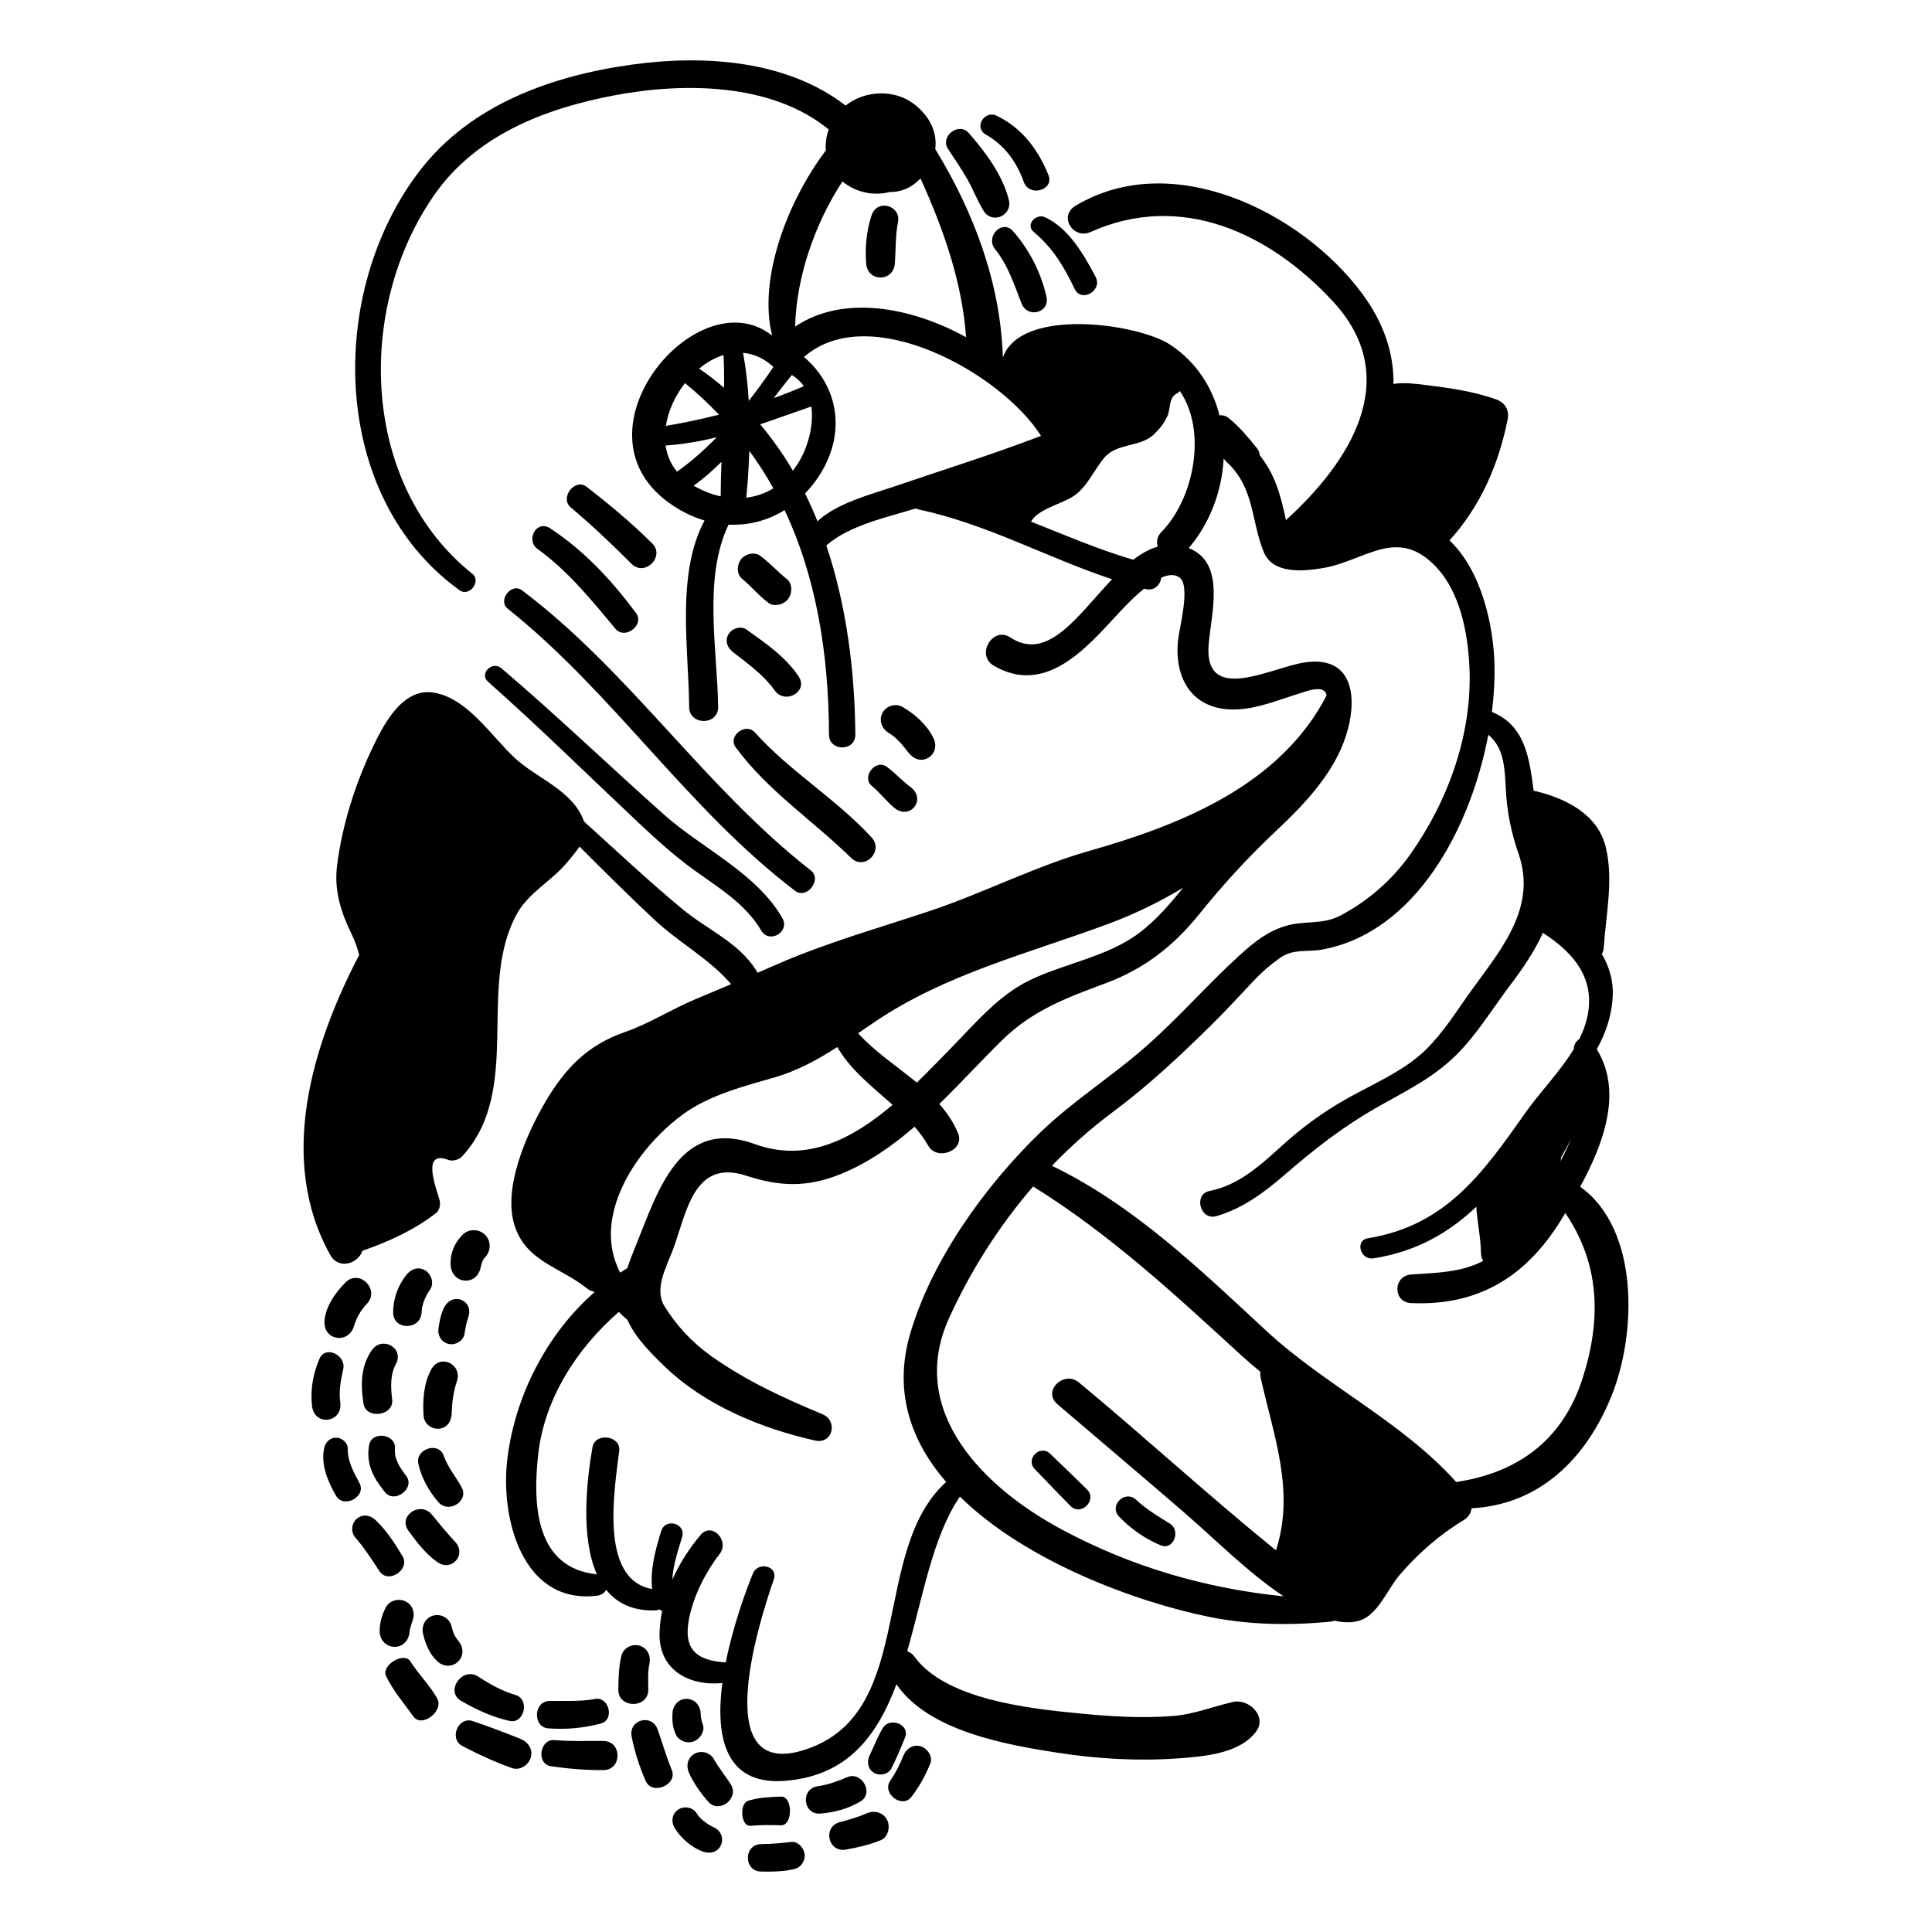 <svg version="1.2" xmlns="http://www.w3.org/2000/svg" viewBox="0 0 320 320">
    <path d="M169.191,50.247c-1.218-3.129-2.221-6.311-4.369-8.961c-1.682-2.075,1.172-5.059,2.984-2.984 c2.689,3.081,4.61,6.816,5.514,10.807C173.941,51.85,170.177,52.78,169.191,50.247z M181.46,45.841 c-1.951-3.678-4.417-8.017-8.362-9.858c-1.486-0.693-3.326,1.229-1.88,2.436c3.168,2.644,5.018,5.748,6.777,9.447 C179.097,50.181,182.681,48.143,181.46,45.841z M167.106,33.186c-0.944-4.044-3.947-8.11-6.662-11.172 c-1.645-1.855-4.786,0.576-3.427,2.644c1.106,1.683,2.24,3.326,3.235,5.081c0.964,1.699,1.651,3.547,2.676,5.208 C164.308,37.181,167.695,35.712,167.106,33.186z M173.653,28.994c-1.699-4.214-4.384-7.798-8.549-9.815 c-2.065-1-3.858,1.953-1.816,3.108c3.07,1.736,5.11,4.541,6.277,7.835C170.481,32.708,174.663,31.5,173.653,28.994z M180.036,246.692c-2.017-1.985-4.05-3.95-6.096-5.906c-1.679-1.605-4.15,0.866-2.545,2.545c1.955,2.046,3.921,4.079,5.906,6.096 C179.052,251.207,181.815,248.444,180.036,246.692z M193.78,252.364c-1.948-1.198-3.91-2.377-5.589-3.943 c-1.869-1.745-4.602,0.969-2.808,2.808c1.995,2.045,4.245,3.638,6.883,4.727C194.39,256.832,195.605,253.486,193.78,252.364z M146.217,286.224c-0.872,1.45-1.456,3.026-2.189,4.547c-0.497,1.031-0.292,2.26,0.753,2.872c0.94,0.551,2.358,0.268,2.872-0.753 c0.839-1.668,1.567-3.377,2.25-5.112C150.763,285.591,147.357,284.327,146.217,286.224z M152.46,289.234 c-1.322-0.364-2.397,0.447-2.862,1.625c-0.567,1.437-1.267,2.814-2.147,4.085c-1.43,2.066,1.939,4.684,3.492,2.694 c1.351-1.731,2.302-3.519,3.142-5.543C154.572,290.923,153.568,289.539,152.46,289.234z M140.352,294.346 c-1.611,0.678-3.168,1.271-4.908,1.51c-2.9,0.399-2.471,4.785,0.459,4.527c2.375-0.209,4.594-0.792,6.642-2.023 C144.808,297,142.731,293.345,140.352,294.346z M146.913,301.399c-0.676-1.272-2.149-1.594-3.4-1.038 c-1.424,0.634-2.914,1.046-4.417,1.448c-2.899,0.777-1.939,5.076,1.016,4.542c1.986-0.359,3.888-0.787,5.763-1.552 C147.145,304.28,147.506,302.515,146.913,301.399z M131.014,305.088c-1.645,0.211-3.284,0.326-4.942,0.353 c-2.934,0.048-2.934,4.505,0,4.55c1.869,0.029,3.721,0.014,5.547-0.434c0.979-0.241,1.67-1.203,1.67-2.194 C133.29,306.242,132.248,304.929,131.014,305.088z M129.344,297.571c-1.818,0.073-3.645,0.129-5.431,0.697 c-1.519,0.484-1.18,4.279,0.366,4.144c1.69-0.148,3.374-0.151,5.065-0.084C131.345,302.407,131.345,297.491,129.344,297.571z M118.329,302.716c-0.34-0.159-0.661-0.344-0.987-0.53c-0.192-0.109-0.34-0.22-0.686-0.489c-0.649-0.504-0.848-0.725-1.329-1.439 c-0.667-0.99-2.122-1.17-3.063-0.486c-1.009,0.734-1.129,2.055-0.486,3.063c1.078,1.688,2.813,3.217,4.722,3.868 c1.131,0.386,2.371,0.087,2.907-1.079C119.91,304.532,119.41,303.22,118.329,302.716z M121.058,295.578 c-0.897-1.443-2.004-2.742-2.833-4.231c-0.625-1.121-2.135-1.485-3.226-0.846c-1.178,0.69-1.397,2.065-0.846,3.226 c0.82,1.726,1.913,3.299,3.185,4.72C119.145,300.465,122.469,297.848,121.058,295.578z M111.268,293.155 c-0.896-2.185-1.555-4.453-2.335-6.68c-0.953-2.722-4.878-1.648-4.309,1.18c0.513,2.552,1.281,4.952,2.323,7.336 C108.013,297.428,112.279,295.618,111.268,293.155z M116.384,285.545c-0.14-0.344-0.208-0.709-0.282-1.073 c-0.001-0.009-0.002-0.01-0.003-0.018c-0.005-0.052-0.011-0.105-0.016-0.158c-0.018-0.194-0.028-0.39-0.039-0.585 c-0.074-1.266-1.002-2.327-2.327-2.327c-1.323,0-2.254,1.061-2.327,2.327c-0.074,1.297,0.007,2.499,0.608,3.682 c0.483,0.951,1.719,1.375,2.709,1.103C115.859,288.18,116.877,286.759,116.384,285.545z M105.887,272.564 c-1.238-0.34-2.653,0.407-2.964,1.683c-0.445,1.825-0.484,3.714-0.511,5.582c-0.048,3.201,5.01,3.201,4.964,0 c-0.02-1.425-0.104-2.9,0.195-4.301C107.843,274.245,107.207,272.927,105.887,272.564z M99.951,288.362 c-2.714-0.027-5.409,0.085-8.119-0.146c-2.462-0.21-3.04,3.965-0.586,4.327c2.88,0.424,5.792,0.666,8.704,0.638 C103.059,293.152,103.059,288.394,99.951,288.362z M90.792,286.269c2.953,0.224,5.866-0.043,8.73-0.795 c2.308-0.606,1.377-4.514-0.965-4.072c-2.553,0.482-5.048,0.267-7.621,0.339C88.372,281.813,88.22,286.074,90.792,286.269z M86.149,287.986c-2.572-1.038-5.21-2.028-7.837-2.918c-2.429-0.822-3.99,2.938-1.737,4.121c2.634,1.382,5.427,2.674,8.233,3.664 c1.298,0.458,2.759-0.507,3.104-1.762C88.308,289.648,87.424,288.5,86.149,287.986z M76.375,281.716 c2.563,1.48,5.132,2.676,8.03,3.323c2.45,0.547,3.378-3.594,0.991-4.294c-2.238-0.657-4.213-1.763-6.155-3.032 C76.556,275.958,73.662,280.149,76.375,281.716z M72.417,281.318c-1.243-2.215-3.084-3.982-4.432-6.125 c-1.068-1.699-4.928,0.629-4.02,2.468c1.206,2.442,2.937,4.46,4.511,6.642C69.893,286.268,73.568,283.369,72.417,281.318z M75.901,271.757c-0.044-0.052-0.076-0.09-0.101-0.12c-0.059-0.086-0.117-0.172-0.179-0.256c-0.157-0.22-0.287-0.455-0.412-0.694 c-0.015-0.032-0.023-0.048-0.034-0.072c-0.034-0.091-0.068-0.182-0.099-0.275c-0.119-0.342-0.212-0.694-0.306-1.044 c-0.344-1.284-1.727-2.056-3.002-1.705c-1.314,0.361-2.014,1.709-1.705,3.002c0.416,1.738,1.063,3.362,2.4,4.6 c0.971,0.899,2.474,0.963,3.437,0C76.889,274.206,76.765,272.759,75.901,271.757z M68.216,268.732 c0.559-1.238,0.368-2.671-0.894-3.41c-1.125-0.659-2.788-0.312-3.41,0.894c-0.664,1.286-1.061,2.624-1.026,4.082 c0.033,1.347,1.1,2.472,2.472,2.472c1.416,0,2.381-1.128,2.472-2.472c0.004-0.056,0.004-0.081,0.006-0.114 c0.004-0.022,0.007-0.03,0.012-0.059c0.038-0.202,0.096-0.401,0.146-0.601c0.048-0.192,0.099-0.381,0.156-0.571 C68.196,268.802,68.525,268.049,68.216,268.732z M66.667,257.751c-1.283-2.139-2.628-4.229-4.442-5.961 c-0.872-0.833-2.135-1.086-3.121-0.245c-0.914,0.779-1.033,2.21-0.245,3.121c1.502,1.737,2.734,3.664,3.995,5.577 C64.288,262.418,68.001,259.976,66.667,257.751z M67.658,253.557c1.346,1.849,2.914,3.889,4.817,5.196 c2.388,1.639,4.876-1.314,2.889-3.409c-1.363-1.437-2.569-2.956-3.834-4.481C69.62,248.561,65.842,251.062,67.658,253.557z M59.546,245.658c-0.991-1.854-1.981-3.631-1.956-5.787c0.01-0.855-0.85-1.592-1.63-1.719c-1.106-0.18-2,0.579-2.243,1.616 c-0.65,2.782,0.586,5.624,1.95,7.989C56.924,249.936,60.735,247.881,59.546,245.658z M67.287,244.461 c-1.03-1.363-2.015-2.749-1.865-4.521c0.207-2.444-3.864-3-4.286-0.58c-0.543,3.113,0.716,5.457,2.643,7.807 C65.38,249.122,68.814,246.482,67.287,244.461z M73.484,241.087c-0.834-2.39-4.725-1.075-4.199,1.34 c0.516,2.37,1.761,4.566,3.338,6.391c1.671,1.932,5.108-0.175,3.829-2.497C75.48,244.557,74.155,243.011,73.484,241.087z M52.902,225.083c-1.057,2.486-1.53,5.101-1.218,7.798c0.397,3.434,5.134,2.794,4.672-0.632c-0.254-1.885,0.088-3.673,0.497-5.5 C57.361,224.475,53.901,222.733,52.902,225.083z M61.61,223.604c-1.879,2.627-1.884,5.799-1.41,8.862 c0.415,2.687,5.057,2.061,4.753-0.643c-0.228-2.029-0.364-4.045,0.621-5.901C66.985,223.265,63.311,221.226,61.61,223.604z M70.164,234.54c0.085,1.269,1.312,2.223,2.551,2.102c1.38-0.135,2.071-1.278,2.102-2.551c0.044-1.79,0.286-3.602,0.857-5.304 c0.948-2.821-2.789-4.656-4.243-1.96C70.156,229.192,69.987,231.904,70.164,234.54z M57.234,212.403 c-1.618,1.621-3.129,3.732-3.458,6.049c-0.19,1.344,0.307,2.671,1.741,3.066c1.338,0.368,2.669-0.443,3.066-1.741 c0.449-1.467,1.1-2.685,2.19-3.835C62.992,213.603,59.52,210.112,57.234,212.403z M70.41,210.407 c-1.192-0.698-2.404-0.17-3.169,0.831c-1.36,1.779-2.108,3.867-2.123,6.111c-0.02,3.053,4.586,3.024,4.716,0 c0.059-1.375,0.64-2.648,1.407-3.773C71.954,212.532,71.442,211.012,70.41,210.407z M72.63,219.997 c-0.179,1.186,0.479,2.351,1.705,2.608c1.132,0.238,2.419-0.519,2.608-1.705c0.075-0.47,0.153-0.938,0.25-1.404 c0.048-0.229,0.109-0.454,0.171-0.678c0.021-0.076,0.29-0.864,0.161-0.532c0.424-1.093,0.198-2.318-0.928-2.897 c-1.089-0.561-2.3-0.081-2.897,0.928C73.036,217.439,72.823,218.725,72.63,219.997z M77.089,212.111 c1.483,0.037,2.388-1.093,2.575-2.449c-0.067,0.482,0.069-0.22,0.081-0.266c0.053-0.198,0.129-0.392,0.201-0.586 c-0.085,0.265,0.109-0.195,0.205-0.36c0.049-0.052,0.097-0.104,0.148-0.153c1.018-1.015,1.102-2.668,0.094-3.728 c-0.98-1.031-2.7-1.099-3.728-0.094c-1.393,1.363-2.122,3.105-2.024,5.06C74.709,210.902,75.644,212.074,77.089,212.111z M266.962,231.094c-4.24,10.58-12.02,18.147-23.236,18.722c-0.068,0.748-0.464,1.451-1.25,1.927c-4,2.424-7.599,5.553-10.642,9.111 c-1.758,2.055-2.964,5.081-5.121,6.756c-1.575,1.222-3.62,1.301-5.722,0.821c-0.198,0.089-0.418,0.155-0.669,0.178 c-6.734,0.627-13.426,0.545-20.081-0.81c-12.036-2.451-30.281-9.133-41.25-19.914c-4.478,6.509-6.104,16.503-8.73,25.62 c0.46,0.162,0.881,0.442,1.191,0.872c5.163,7.15,19.147,8.617,27.106,9.401c5.168,0.509,10.401,0.849,15.59,0.456 c3.677-0.278,6.64-1.565,10.105-2.342c2.568-0.575,5.686,2.377,3.784,4.922c-2.746,3.674-8.674,4.121-12.911,4.427 c-6.622,0.478-13.293,0.09-19.851-0.917c-8.296-1.274-21.479-3.533-26.795-11.36c-3.193,8.55-8.168,15.337-18.768,16.014 c-9.695,0.618-11.218-7.468-10.073-16.216c-5.408,0.546-10.602-2.096-10.396-8.376c0.039-1.202,0.19-2.393,0.429-3.566 c-0.169-0.054-0.326-0.142-0.473-0.25c-0.218,0.099-0.475,0.161-0.775,0.168c-3.721,0.084-6.287-1.258-8.025-3.426 c-0.255,0.497-0.754,0.895-1.506,0.986c-12.316,1.487-15.956-12.655-14.903-22.264c1.146-10.462,6.439-21.011,14.535-28.062 c-0.431-0.057-0.864-0.221-1.27-0.548c-4.422-3.56-10.102-4.445-12.018-10.419c-2.003-6.245,1.982-15.169,5.058-20.431 c3.293-5.633,6.993-9.473,13.226-11.64c4.126-1.435,7.7-3.789,11.709-5.453c1.961-0.814,3.915-1.64,5.867-2.472 c-3.603-4.217-8.626-6.857-12.675-10.645c-4.232-3.959-8.346-8.042-12.439-12.146c-0.671,1.017-1.504,1.954-2.037,2.605 c-2.409,2.941-6.35,5.033-8.227,8.355c-6.892,12.199,0.99,29.241-9.139,40.323c-0.528,0.578-1.575,0.899-2.326,0.615 c-4.464-1.689-2.09,4.417-1.452,6.633c0.198,0.687,0.028,1.703-0.573,2.168c-3.692,2.854-7.835,4.728-12.198,6.25 c-0.682,2.113-3.921,3.21-5.318,0.711c-8.809-15.746-3.054-34.694,4.774-49.695c-0.274-1.16-0.709-2.371-1.343-3.67 c-1.725-3.533-2.813-7.119-2.321-11.107c0.821-6.661,2.993-13.527,5.898-19.602c1.805-3.775,4.903-9.856,10.017-9.1 c5.632,0.832,9.668,7.272,13.538,10.853c3.736,3.457,9.62,5.338,11.461,10.511c5.399,4.879,10.694,9.87,16.304,14.513 c4.093,3.388,9.331,5.53,12.228,10.165c0.079,0.126,0.138,0.254,0.187,0.383c1.009-0.438,2.02-0.87,3.027-1.313 c8.307-3.657,17-6.073,25.586-8.951c8.924-2.991,17.374-7.382,26.434-9.956c15.194-4.317,31.56-10.885,39.226-25.726 c-0.092-0.403-0.275-0.716-0.605-0.87c-1.081-0.505-2.944,0.252-3.986,0.574c-3.286,1.015-6.625,2.416-10.099,2.606 c-7.355,0.401-10.678-4.926-9.896-11.645c0.219-1.884,2.014-8.64,0.323-10.103c-0.814-0.705-1.927-0.595-3.124-0.067 c-0.135,1.147-1.12,2.246-2.574,1.889c-0.087-0.021-0.172-0.047-0.259-0.069c-1.883,1.514-3.579,3.362-4.276,4.116 c-5.409,5.85-12.1,13.623-20.637,8.643c-3.028-1.766-0.176-6.601,2.735-4.679c6.237,4.118,11.228-3.713,16.864-9.636 c-10.794-3.576-20.842-9.2-32.066-11.561c-0.163-0.034-0.302-0.098-0.428-0.173c-4.684,1.446-11.038,2.779-14.833,6.14 c3.356,9.989,4.719,20.858,4.803,31.337c0.022,2.815-4.355,2.814-4.364,0c-0.046-13.312-2.081-26.021-7.359-37.193 c-2.826,1.756-6.02,2.563-9.274,2.4c-4.256,8.887-1.836,20.816-1.73,30.205c0.035,3.095-4.779,3.093-4.799,0 c-0.058-9.506-2.202-21.968,2.545-30.886c-2.09-0.62-4.153-1.649-6.109-3.097c-16.297-12.068,5.175-37.169,17.303-27.528 c-2.342-9.478,2.571-22.289,8.903-30.67c-0.101-1.151,0.066-2.331,0.475-3.468c-9.448-7.749-24.032-7.819-35.468-5.663 c-11.506,2.17-22.986,6.591-29.912,16.572c-12.964,18.686-12.218,47.846,6.355,62.684c1.538,1.229-0.509,3.878-2.105,2.729 C54.513,82.21,54.123,48.256,69.555,28.238c8.436-10.943,21.856-15.695,35.123-17.538c11.863-1.648,25.619-0.762,35.385,6.787 c3.14-2.523,8.047-2.766,11.319-0.262c2.64,2.021,3.884,4.706,3.522,7.457c6.391,10.458,10.822,22.175,11.201,34.525 c2.974-8.394,22.391-5.632,27.738-2.101c4.299,2.839,6.965,7.045,8.149,11.696c0.534-0.087,1.097,0.102,1.556,0.474 c1.76,1.428,3.193,3.165,4.611,4.92c0.291,0.36,0.468,0.783,0.496,1.206c1.124,1.437,2.037,3.014,2.71,4.791 c0.758,2.002,1.206,3.954,1.628,5.955c10.558-9.596,19.591-23.484,7.775-36.234c-10.539-11.373-25.188-18.188-40.13-11.489 c-2.887,1.294-5.348-2.62-2.526-4.322c15.903-9.596,37.344,0.883,47.452,14.455c3.747,5.03,5.311,10.12,5.238,15.033 c1.736-0.288,3.752-0.015,5.116,0.152c4.011,0.491,8.123,1.046,11.939,2.431c1.44,0.523,2.159,1.761,1.858,3.273 c-1.493,7.501-4.506,14.419-9.635,20.063c5.296,4.974,7.315,14.106,7.459,20.7c0.052,2.415-0.097,5.015-0.435,7.705 c5.545,2.254,6.205,7.699,6.923,13.092c0.177,0.011,0.358,0.033,0.547,0.081c4.984,1.258,10.139,3.872,11.416,9.327 c1.28,5.473-0.009,11.064-0.357,16.573c-0.025,0.403-0.15,0.733-0.331,1.004c1.223,2.082,1.947,4.413,1.815,7.006 c-0.17,3.343-1.191,6.174-2.64,8.792c4.342,7.061,1.131,15.591-2.74,22.773C271.634,203.685,271.003,221.008,266.962,231.094z M110.289,70.54c2.941-0.503,5.882-1.113,8.798-1.851c-1.73-1.821-3.587-3.577-5.627-5.235 C111.828,65.533,110.675,68.037,110.289,70.54z M112.132,78.13c2.303-1.62,4.501-3.583,6.585-5.709 c-2.756,0.682-5.566,1.177-8.472,1.368C110.47,75.352,111.071,76.837,112.132,78.13z M119.502,76.481 c-1.419,1.425-2.932,2.764-4.615,3.956c1.458,0.853,2.97,1.444,4.481,1.775C119.374,80.296,119.427,78.387,119.502,76.481z M119.937,64.236c0.015-1.788-0.005-3.58-0.097-5.38c-0.001-0.017,0.003-0.032,0.003-0.049c-1.43,0.44-2.805,1.217-4.046,2.243 C117.254,62.049,118.628,63.116,119.937,64.236z M131.703,54.097c7.779-5.268,19.009-3.367,28.312,1.757 c-0.685-9.259-3.749-17.898-7.549-26.301c-1.521,1.605-3.297,2.277-5.054,2.247c-2.393,0.599-5.008,0.245-7.239-1.266 c-0.225-0.153-0.433-0.316-0.636-0.482C134.903,37.093,131.861,46.117,131.703,54.097z M128.147,65.941 c1.69-0.606,3.354-1.268,4.996-1.975c-0.505-0.727-1.159-1.36-1.999-1.851c-0.007,0.009-0.011,0.018-0.019,0.028 C130.1,63.393,129.117,64.666,128.147,65.941z M123.073,58.442c0.488,2.604,0.781,5.267,0.944,7.95 c1.473-1.873,2.846-3.771,4.088-5.624c-0.04-0.038-0.093-0.066-0.129-0.106C126.413,59.271,124.743,58.588,123.073,58.442z M128.096,80.887c-1.187-2.14-2.518-4.21-3.983-6.212c-0.086,2.61-0.26,5.208-0.503,7.758 C125.191,82.24,126.71,81.732,128.096,80.887z M132.505,76.2c1.413-2.515,2.291-5.92,1.88-8.874 c-2.847,0.974-5.656,2.005-8.478,2.956c2.023,2.409,3.837,4.969,5.414,7.677C131.742,77.416,132.144,76.841,132.505,76.2z M172.424,72.195c-6.494-10.323-28.443-22.581-39.255-13.062c5.827,4.952,7.024,12.856,2.403,19.824 c-0.681,1.026-1.43,1.945-2.227,2.776c0.742,1.507,1.427,3.047,2.057,4.614c3.111-3,9.182-4.566,12.281-5.624 C155.951,77.901,164.27,75.317,172.424,72.195z M195.421,64.765c-0.144,0.169-0.32,0.321-0.545,0.439 c-1.363,0.714-0.957,2.642-1.566,3.823c-0.697,1.349-1.001,1.706-2.08,2.811c-2.27,2.326-6.199,1.44-8.34,3.991 c-1.708,2.036-2.804,4.823-5.08,6.348c-1.908,1.279-5.963,2.164-7.039,4.228c5.608,2.202,11.159,4.621,16.929,6.307 c1.296-0.995,2.64-1.763,4.052-2.175c-0.245-0.785-0.12-1.678,0.629-2.439C197.689,82.702,200.019,71.48,195.421,64.765z M102.726,210.797c0.396-0.255,0.786-0.52,1.191-0.759c0.341-1.101,0.77-2.208,1.248-3.373c3.736-9.111,7.253-21.741,19.891-17.156 c8.63,3.131,16.206-0.924,22.783-6.515c-3.344-2.981-6.95-5.749-9.154-9.568c-3.245,2.075-6.628,3.934-10.312,5.002 c-5.208,1.509-10.927,2.946-15.359,6.219c-4.909,3.626-9.571,9.362-11.203,15.344C100.685,204.117,101.107,207.652,102.726,210.797z M151.855,179.315c1.944-1.889,3.792-3.813,5.541-5.594c3.944-4.015,7.96-8.857,13.121-11.35c5.846-2.824,12.986-3.909,18.199-7.868 c2.786-2.116,5.048-4.742,7.231-7.45c-3.86,2.308-7.912,4.303-12.178,5.895c-13.233,4.938-27.061,8.307-38.898,16.322 c-0.909,0.615-1.824,1.243-2.743,1.87C144.933,174.23,148.586,176.621,151.855,179.315z M156.711,245.462 c-5.845-6.762-8.774-14.967-5.948-24.591c3.591-12.229,12.463-24.55,21.568-33.324c5.569-5.367,12.137-9.441,17.898-14.587 c5.301-4.734,9.984-10.104,15.229-14.863c2.327-2.112,4.61-3.92,7.668-4.785c3.03-0.857,5.95-0.12,8.891-1.669 c4.611-2.428,8.618-5.943,11.627-10.213c6.329-8.983,10.306-20.121,9.728-31.22c-0.286-5.496-1.553-12.113-5.49-16.29 c-6.476-6.871-11.753-0.982-18.859,0.189c-3.188,0.525-8.214,1.006-9.712-2.691c-2.154-5.316-1.489-10.666-6.215-14.981 c-0.175-0.16-0.307-0.328-0.418-0.499c-0.277,5.372-2.269,10.731-5.785,14.842c6.181,2.427,3.726,10.833,3.301,15.897 c-0.854,10.181,10.405,3.844,15.956,3.035c8.649-1.26,8.8,7.017,6.371,13.326c-2.149,5.583-6.655,10.351-10.942,14.378 c-4.717,4.431-8.829,8.881-12.889,13.925c-4.286,5.325-9.091,9.104-15.54,11.506c-6.567,2.446-12.166,4.509-17.244,9.512 c-3.39,3.341-6.76,7.022-10.326,10.491c1.26,1.43,2.34,3.005,3.102,4.837c1.196,2.875-3.458,4.676-4.933,2.08 c-0.645-1.135-1.419-2.17-2.265-3.149c-3.715,3.204-7.704,5.997-12.191,7.823c-5.532,2.251-10.074,2.129-15.675,0.294 c-8.78-2.878-9.872,6.147-12.164,12.263c-1.008,2.69-3.147,6.484-1.431,9.289c1.981,3.239,4.649,6.094,7.753,8.304 c5.708,4.063,11.982,6.961,18.433,9.638c2.635,1.094,1.722,5.023-1.204,4.368c-8.849-1.983-18.157-5.801-24.802-12.162 c-2.092-2.003-4.96-4.802-6.262-7.793c-0.51-0.439-0.986-0.892-1.44-1.354c-6.992,6.094-12.363,14.409-13.372,23.717 c-0.896,8.268-0.446,18.692,9.736,19.756c-2.729-6.114-1.706-15.479-0.73-21.064c0.435-2.492,4.731-1.921,4.428,0.599 c-0.753,6.268-3.409,21.35,5.455,22.9c-0.367-3.223,0.545-6.513,1.498-9.612c0.68-2.21,4.13-1.277,3.47,0.957 c-0.686,2.322-1.521,4.689-1.622,7.082c1.193-2.671,2.809-5.165,4.661-7.375c1.879-2.241,4.878,0.937,3.159,3.159 c-2.343,3.028-4.316,6.932-5.057,10.7c-0.994,5.053,1.209,6.948,6.081,7.24c1.167-5.87,3.208-11.571,4.486-14.703 c0.853-2.091,4.244-1.278,3.47,0.957c-2.733,7.893-11.023,34.56,6.301,27.796c17.075-6.667,9.834-32.639,22.218-43.91 C156.689,245.476,156.7,245.471,156.711,245.462z M212.597,264.401c-0.033-0.022-0.07-0.046-0.102-0.067 c-5.95-4.026-10.917-9.102-16.324-13.784c-6.979-6.044-14.047-11.989-21.059-17.995c-2.498-2.139,1.096-5.642,3.583-3.583 c10.762,8.91,21.093,18.413,31.918,27.217c0.242,0.197,0.488,0.394,0.733,0.591c3.158-9.812-0.367-18.858-2.543-28.597 c-0.078-0.35-0.082-0.673-0.029-0.968c-1.078-0.877-2.139-1.774-3.164-2.714c-11.04-10.125-21.741-20.056-34.491-27.983 c-5.65,6.543-10.344,13.935-13.918,21.783c-7.087,15.565,5.916,28.185,18.587,34.99 C187.423,259.538,199.682,263.088,212.597,264.401z M259.26,200.908c-0.105,0.176-0.209,0.353-0.312,0.527 c-5.754,9.672-13.681,14.902-25.212,14.4c-3.07-0.134-3.033-4.528,0-4.736c4.012-0.276,8.288-0.322,11.928-2.252 c-0.221-0.367-0.365-0.82-0.373-1.381c-0.04-2.547-0.623-5.064-0.766-7.586c-4.497,4.24-9.809,7.402-17.037,8.545 c-2.176,0.344-3.115-2.976-0.918-3.331c12.845-2.076,18.982-10.701,26.005-20.683c2.432-3.456,5.821-6.891,8.109-10.679 c-0.032-0.653,0.356-1.273,0.888-1.616c0.413-0.829,0.769-1.674,1.036-2.543c2.099-6.85-1.56-11.554-7.053-15.058 c-1.417,3.119-3.363,5.935-5.473,8.73c-2.873,3.806-5.47,8.098-8.866,11.477c-3.911,3.891-8.559,6.074-13.298,8.78 c-5.604,3.199-10.26,6.87-15.117,11.063c-3.419,2.952-6.931,5.585-11.319,6.865c-2.704,0.789-3.861-3.638-1.149-4.168 c4.9-0.958,8.513-4.342,12.106-7.593c3.197-2.892,6.507-5.325,10.261-7.479c4.461-2.56,9.833-4.727,13.522-8.388 c2.676-2.655,4.654-5.741,6.812-8.805c5.037-7.154,11.727-14.257,8.482-23.602c-1.246-3.588-1.941-7.088-2.12-10.882 c-0.16-3.398-0.325-6.732-2.886-8.822c-2.925,15.544-12.062,32.725-27.475,35.581c-2.455,0.455-4.782-0.201-7.055,1.405 c-1.615,1.142-3.049,2.399-4.398,3.837c-2.316,2.469-4.599,4.951-7.013,7.328c-5.136,5.057-10.424,10.016-16.219,14.321 c-3.612,2.683-6.989,5.68-10.114,8.927c13.577,6.56,24.517,17.16,35.475,27.311c9.855,9.129,22.487,15.036,31.48,25.066 c10.195-1.518,17.673-6.929,20.946-17.203C265.283,218.395,264.958,209.296,259.26,200.908z M258.579,191.659 c-0.008,0.17-0.028,0.342-0.08,0.52c-0.021,0.073-0.047,0.144-0.069,0.217c0.651-1.235,1.273-2.511,1.822-3.811 C259.724,189.626,259.17,190.652,258.579,191.659z M144.362,35.662c-0.849,2.585-1.114,5.311-0.89,8.015 c0.252,3.051,4.482,3.049,4.736,0c0.19-2.271,0.062-4.567,0.522-6.811C149.316,34.009,145.277,32.877,144.362,35.662z M129.588,152.082c-4.229-7.435-13.336-11.586-19.575-17.132c-9.035-8.032-17.743-16.419-26.953-24.256 c-1.528-1.301-3.751,0.87-2.223,2.223c8.544,7.571,16.668,15.59,24.981,23.409c2.944,2.769,5.882,5.427,9.157,7.795 c4.057,2.932,8.518,5.583,11.112,10.008C127.409,156.382,130.882,154.358,129.588,152.082z M134.3,144.171 c-17.611-13.745-29.971-32.932-47.841-46.4c-1.759-1.326-4.076,1.682-2.356,3.054c17.479,13.939,29.777,33.164,47.59,46.725 C133.633,149.025,136.219,145.668,134.3,144.171z M105.347,101.536c-4.008-5.393-8.612-10.365-14.267-14.055 c-2.199-1.434-4.087,1.981-2.025,3.465c5.068,3.648,8.923,8.465,12.898,13.21C103.522,106.028,106.811,103.505,105.347,101.536z M108.009,89.98c-3.404-3.359-7.06-6.428-10.845-9.349c-1.951-1.506-4.51,1.832-2.632,3.411c3.51,2.95,6.829,6.103,10.069,9.346 C106.799,95.588,110.223,92.165,108.009,89.98z M144.36,138.7c-5.891-6.402-13.491-10.89-19.325-17.386 c-1.524-1.697-4.547,0.586-3.183,2.456c5.207,7.145,12.852,12.172,19.115,18.323C143.184,144.271,146.449,140.971,144.36,138.7z M132.291,112.058c-2.232-3.343-5.437-5.477-8.647-7.785c-0.968-0.696-2.427-0.17-2.985,0.783c-0.659,1.125-0.157,2.261,0.783,2.985 c2.487,1.917,5.035,3.75,6.885,6.334C130.022,116.744,133.954,114.549,132.291,112.058z M150.835,130.376 c-1.307-0.941-2.571-2.37-3.972-3.378c-1.865-1.342-4.226,1.722-2.456,3.183c1.352,1.117,2.407,2.538,3.759,3.654 c0.925,0.764,2.206,0.909,3.115,0C152.357,132.759,151.972,131.194,150.835,130.376z M154.61,122.248 c-1.079-2.195-2.991-3.893-5.072-5.129c-1.14-0.677-2.66-0.264-3.325,0.872c-0.688,1.175-0.244,2.616,0.872,3.325 c0.785,0.498,1.07,0.724,1.768,1.412c0.29,0.286,0.554,0.598,0.812,0.913c0.099,0.13,0.481,0.612,0.539,0.684 c-0.036-0.045,0.497,0.621,0.282,0.335c0.78,1.039,2.047,1.572,3.269,0.857C154.936,124.823,155.184,123.416,154.61,122.248z M130.321,95.908c-1.534-1.229-2.838-2.696-4.423-3.869c-0.873-0.646-2.254-0.332-2.97,0.383c-0.868,0.868-1.043,2.628,0,3.466 c1.54,1.237,2.753,2.784,4.348,3.967c0.895,0.664,2.312,0.34,3.045-0.393C131.209,98.573,131.391,96.766,130.321,95.908z"/>
</svg>
